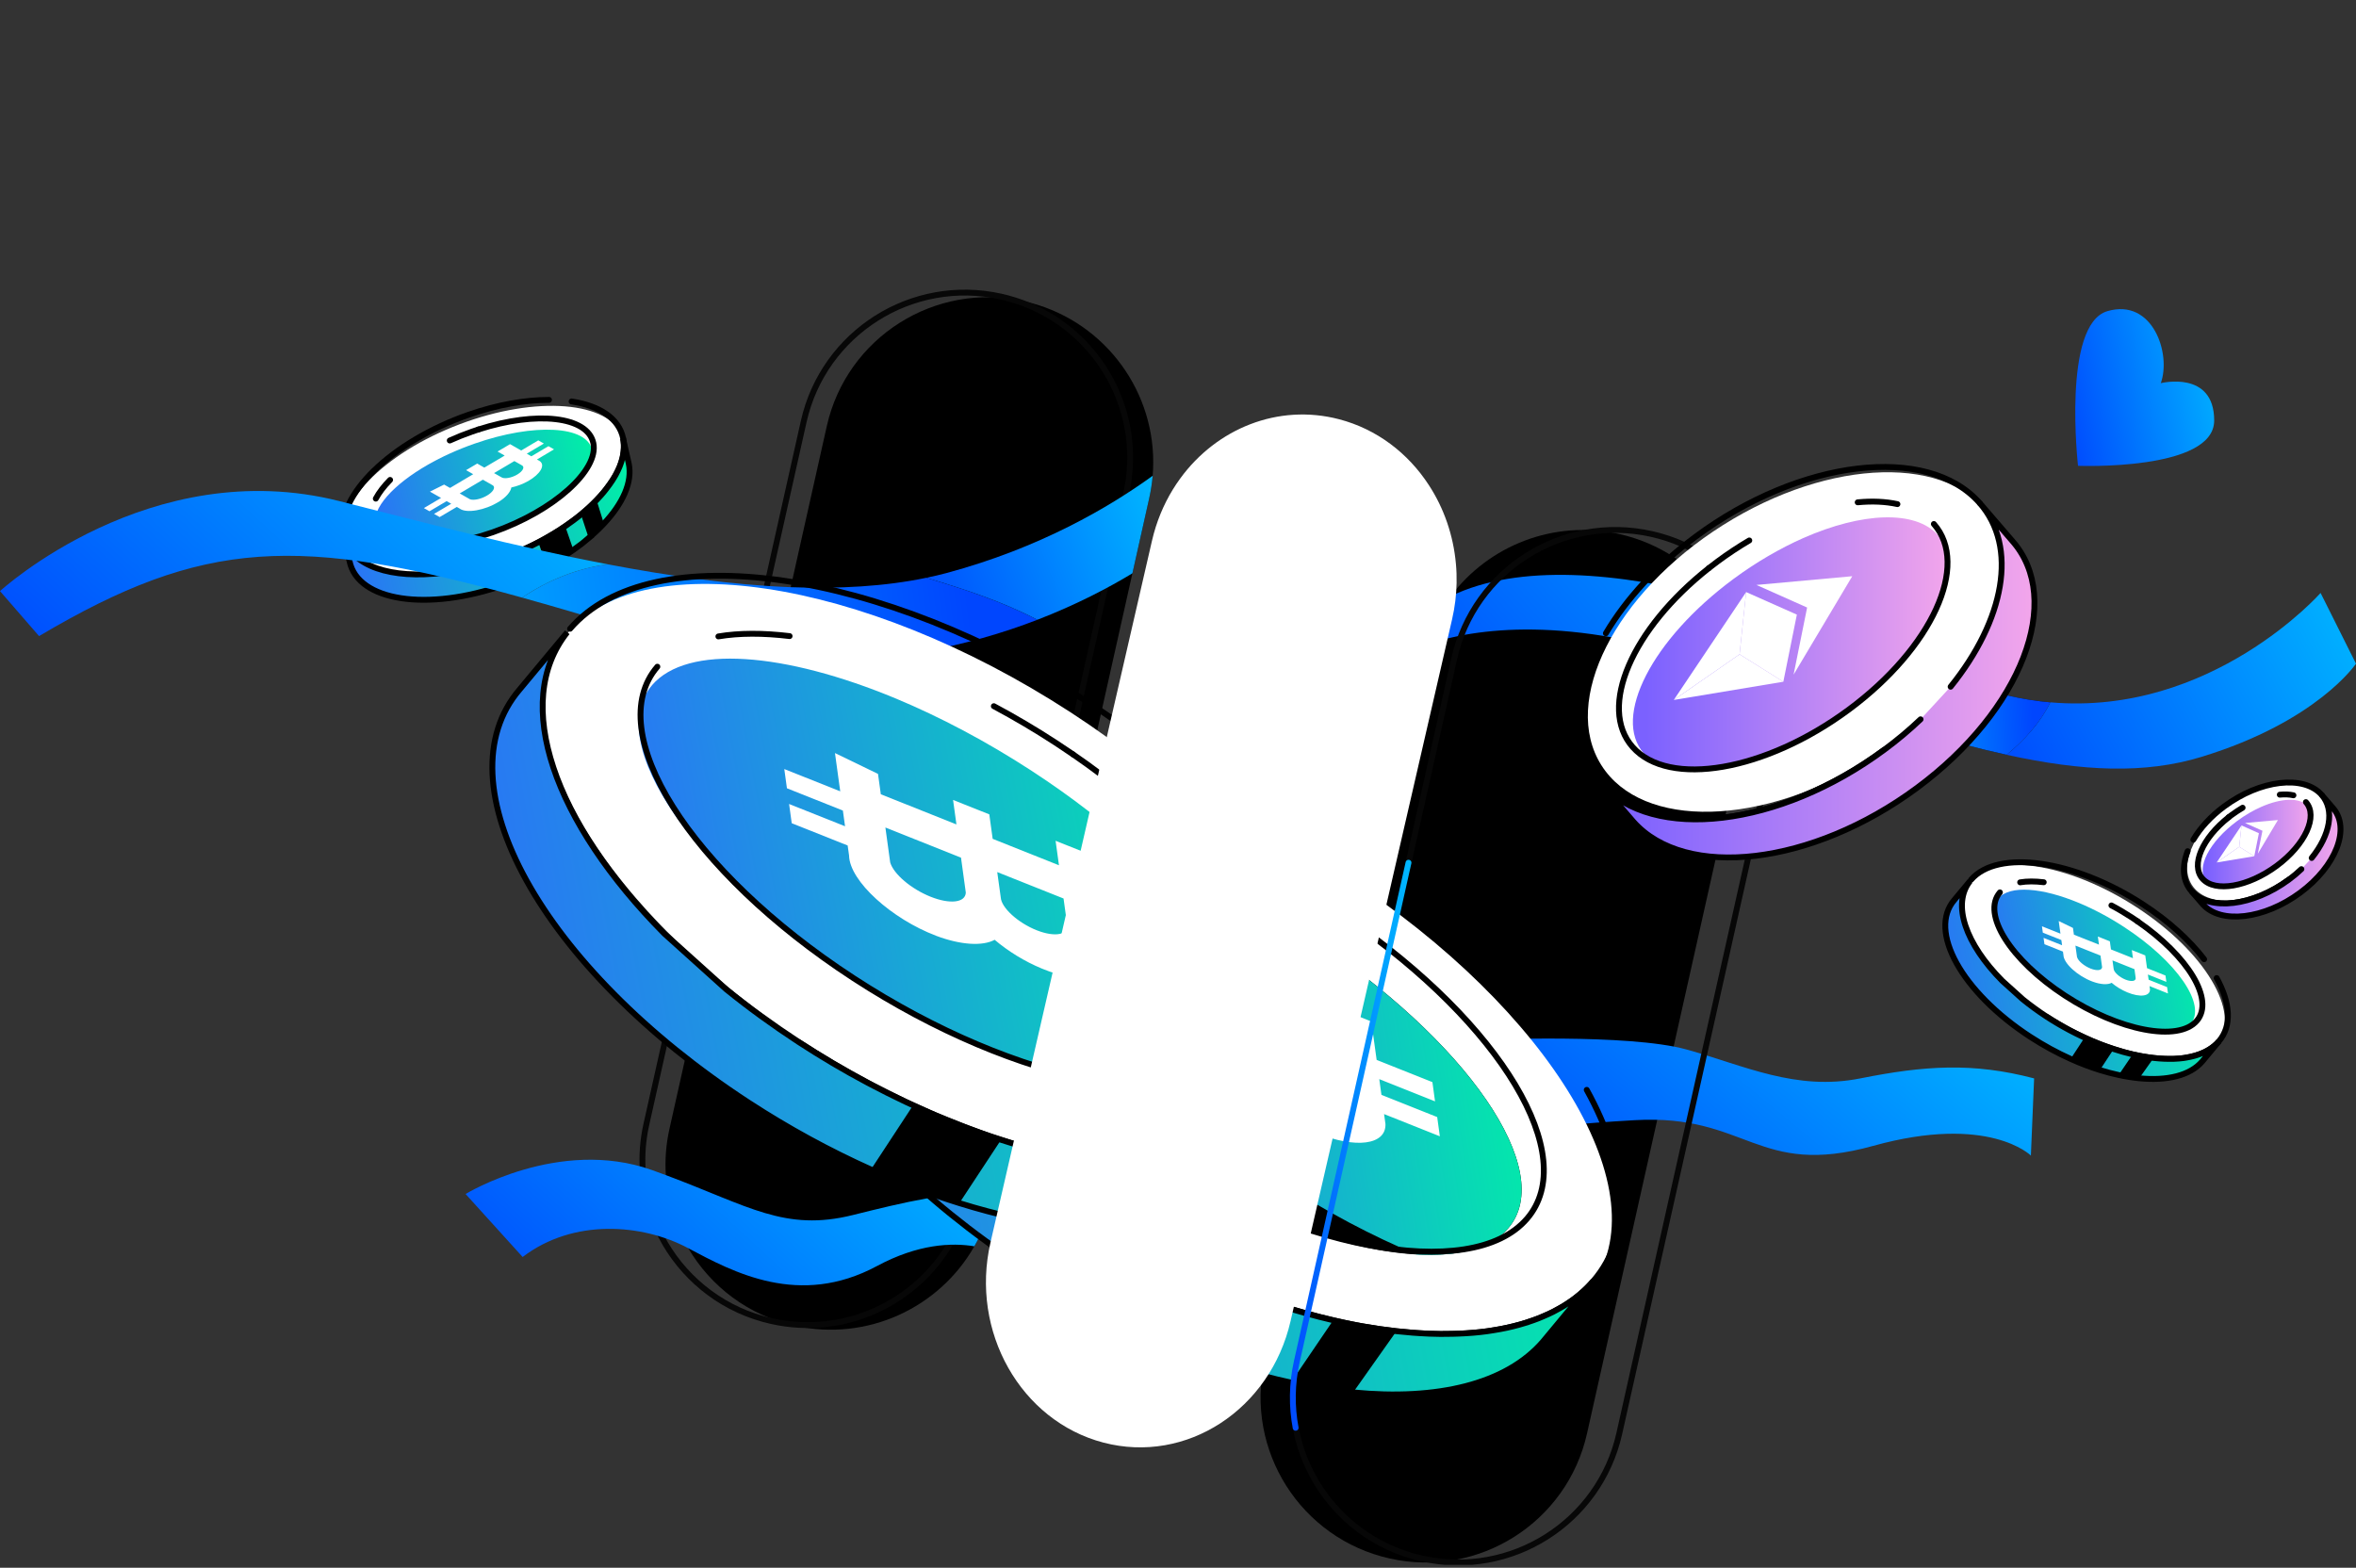 <svg width="284" height="189" viewBox="0 0 284 189" fill="none" xmlns="http://www.w3.org/2000/svg">
<rect x="0" y="0" width="284" height="189" fill="#333333" stroke="none"/>
<g clip-path="url(#clip0_866_10951)">
<path d="M210.748 83.764C210.748 85.204 210.592 86.66 210.264 88.121L191.305 172.814C188.907 183.535 178.256 190.281 167.528 187.886H167.522C156.794 185.485 150.038 174.854 152.437 164.134L171.395 79.441C171.523 78.857 171.679 78.29 171.857 77.729C172.547 75.573 173.577 73.606 174.879 71.872C179.431 65.798 187.277 62.613 195.173 64.375C200.086 65.47 204.165 68.293 206.914 72.061C208.912 74.789 210.203 78.018 210.609 81.447C210.704 82.208 210.748 82.986 210.748 83.764Z" fill="black"/>
<path d="M236.511 82.132C234.791 84.243 233.005 86.311 231.035 88.133C224.976 86.327 218.237 84.054 210.608 81.448C209.228 80.981 207.82 80.498 206.384 80.009C189.14 74.112 177.782 75.702 171.856 77.73C172.546 75.574 173.575 73.607 174.878 71.873C183.135 67.877 195.155 69.011 206.913 72.062C217.129 74.713 227.613 78.78 236.511 82.132Z" fill="url(#paint0_linear_866_10951)"/>
<path d="M237.042 82.331C236.869 82.264 236.686 82.198 236.513 82.131C234.799 84.243 233.013 86.31 231.038 88.133C234.916 89.289 238.516 90.256 241.889 90.995C244.048 89.211 245.923 87.177 247.164 84.671C243.953 84.393 240.57 83.659 237.042 82.331Z" fill="black"/>
<path d="M237.042 82.331C236.869 82.264 236.686 82.198 236.513 82.131C234.799 84.243 233.013 86.31 231.038 88.133C234.916 89.289 238.516 90.256 241.889 90.995C244.048 89.211 245.923 87.177 247.164 84.671C243.953 84.393 240.57 83.659 237.042 82.331Z" fill="url(#paint1_linear_866_10951)"/>
<path d="M279.731 71.483C279.731 71.483 266.599 86.365 247.161 84.67C245.926 87.171 244.045 89.211 241.886 90.995C251.057 93.001 258.541 93.329 265.369 91.245C279.341 86.982 283.999 80.008 283.999 80.008L279.731 71.483Z" fill="url(#paint2_linear_866_10951)"/>
<path d="M244.804 139.305C244.804 139.305 239.757 134.264 225.789 138.143C211.817 142.017 210.654 134.27 197.071 135.042C183.487 135.815 179.609 136.982 179.609 136.982L178.835 125.356C178.835 125.356 196.297 124.583 203.286 126.517C210.27 128.457 216.48 131.558 224.243 130.007C232.005 128.457 237.826 128.068 245.199 130.007L244.809 139.31L244.804 139.305Z" fill="url(#paint3_linear_866_10951)"/>
<path d="M61.391 66.913C70.621 63.426 76.766 57.069 75.117 52.714C73.467 48.36 64.648 47.656 55.418 51.143C46.188 54.63 40.043 60.986 41.692 65.341C43.342 69.696 52.161 70.4 61.391 66.913Z" fill="white"/>
<path d="M45.227 63.396C44.787 61.284 47.414 58.405 51.593 56.016C53.251 55.071 55.143 54.204 57.191 53.487C64.408 50.964 70.763 51.309 71.375 54.26C71.592 55.299 71.063 56.527 69.973 57.788C67.975 60.1 64.085 62.534 59.417 64.168C52.194 66.691 45.839 66.347 45.227 63.401V63.396Z" fill="url(#paint4_linear_866_10951)"/>
<path d="M41.444 64.613C40.436 59.795 47.164 53.26 56.457 50.009C59.946 48.791 63.296 48.208 66.178 48.208" stroke="black" stroke-width="0.706" stroke-miterlimit="10" stroke-linecap="round"/>
<path d="M68.9 48.398C72.277 48.909 74.614 50.432 75.115 52.844C75.165 53.094 75.199 53.349 75.21 53.611C75.21 53.661 75.21 53.711 75.21 53.766C75.21 53.839 75.21 53.911 75.21 53.989C75.21 54.122 75.193 54.261 75.182 54.4C75.176 54.467 75.165 54.539 75.154 54.605C75.143 54.694 75.126 54.778 75.115 54.867C75.104 54.933 75.087 55 75.076 55.067C75.076 55.067 75.076 55.078 75.076 55.083C75.06 55.156 75.043 55.233 75.021 55.306C74.987 55.439 74.948 55.567 74.909 55.7C74.893 55.756 74.87 55.817 74.848 55.873C74.837 55.917 74.82 55.961 74.804 56.006C74.776 56.084 74.748 56.161 74.715 56.239C74.587 56.556 74.436 56.873 74.264 57.19C74.219 57.273 74.175 57.351 74.13 57.429C73.947 57.745 73.741 58.068 73.513 58.384C73.468 58.451 73.424 58.512 73.374 58.573C73.279 58.707 73.179 58.834 73.079 58.968C72.984 59.085 72.889 59.207 72.795 59.324C72.711 59.424 72.622 59.529 72.533 59.629C72.478 59.69 72.427 59.752 72.372 59.813C72.227 59.968 72.082 60.129 71.927 60.291C71.626 60.602 71.309 60.913 70.975 61.219C70.886 61.302 70.797 61.385 70.703 61.463C70.491 61.652 70.269 61.836 70.046 62.024C69.751 62.269 69.445 62.508 69.128 62.741C68.816 62.98 68.488 63.214 68.148 63.441C67.909 63.608 67.67 63.769 67.419 63.925C67.28 64.014 67.136 64.103 66.991 64.192C66.863 64.275 66.724 64.359 66.59 64.436C66.323 64.597 66.045 64.759 65.767 64.914C65.628 64.992 65.489 65.07 65.344 65.148C65.199 65.225 65.06 65.303 64.915 65.376C64.726 65.475 64.543 65.57 64.348 65.665C64.198 65.737 64.047 65.814 63.891 65.887C63.708 65.976 63.524 66.065 63.335 66.148C63.252 66.187 63.157 66.231 63.073 66.27C62.122 66.698 61.137 67.098 60.119 67.454" stroke="black" stroke-width="0.706" stroke-miterlimit="10" stroke-linecap="round"/>
<path d="M54.215 53.105C55.067 52.721 55.963 52.36 56.886 52.038C57.148 51.943 57.409 51.86 57.671 51.776" stroke="black" stroke-width="0.706" stroke-miterlimit="10" stroke-linecap="round"/>
<path d="M45.3 60.112C45.695 59.373 46.28 58.612 47.025 57.856" stroke="black" stroke-width="0.706" stroke-miterlimit="10" stroke-linecap="round"/>
<path d="M57.67 51.776C64.732 49.503 70.853 50.198 71.526 53.426C72.199 56.655 66.802 61.584 59.412 64.163C52.022 66.742 45.467 66.125 44.772 62.779" stroke="black" stroke-width="0.706" stroke-miterlimit="10" stroke-linecap="round"/>
<path d="M70.97 64.874C70.397 65.358 69.779 65.835 69.123 66.291C68.132 66.986 67.058 67.653 65.906 68.264C64.326 69.114 62.612 69.87 60.798 70.509C51.499 73.76 43.147 72.487 42.14 67.675L41.489 64.785C42.362 68.275 47.193 69.831 53.408 69.053L56.675 68.453C57.793 68.186 58.939 67.847 60.102 67.447C61.121 67.091 62.111 66.697 63.057 66.263C63.146 66.224 63.235 66.186 63.319 66.141C63.508 66.058 63.691 65.969 63.875 65.88C64.031 65.808 64.181 65.73 64.331 65.658C64.526 65.563 64.71 65.469 64.899 65.369C65.044 65.291 65.188 65.219 65.328 65.141C65.467 65.063 65.611 64.985 65.75 64.907C66.029 64.752 66.301 64.591 66.574 64.429C66.707 64.346 66.841 64.268 66.975 64.185C67.119 64.096 67.258 64.007 67.403 63.918C67.653 63.757 67.898 63.601 68.132 63.435C68.466 63.207 68.794 62.973 69.111 62.734C69.429 62.501 69.735 62.257 70.03 62.018C70.258 61.834 70.475 61.645 70.686 61.456C70.781 61.379 70.87 61.295 70.959 61.212C71.298 60.906 71.61 60.595 71.91 60.284C72.066 60.123 72.211 59.967 72.356 59.806C72.411 59.745 72.467 59.684 72.517 59.622C72.606 59.522 72.695 59.417 72.778 59.317C72.879 59.2 72.973 59.083 73.062 58.961C73.162 58.828 73.263 58.7 73.357 58.566C73.402 58.505 73.452 58.439 73.496 58.377C73.724 58.061 73.93 57.738 74.114 57.422C74.159 57.344 74.203 57.261 74.248 57.183C74.42 56.866 74.57 56.549 74.698 56.232C74.732 56.155 74.76 56.077 74.787 55.999C74.804 55.955 74.821 55.91 74.832 55.866C74.854 55.81 74.871 55.749 74.893 55.693C74.938 55.56 74.977 55.432 75.004 55.299C75.027 55.227 75.043 55.149 75.06 55.077C75.06 55.077 75.06 55.065 75.06 55.06C75.077 54.993 75.088 54.926 75.099 54.86C75.116 54.771 75.127 54.688 75.138 54.599C75.149 54.532 75.16 54.46 75.166 54.393C75.182 54.254 75.188 54.115 75.194 53.982C75.194 53.91 75.194 53.837 75.194 53.759C75.194 53.709 75.194 53.654 75.194 53.604C75.182 53.343 75.149 53.087 75.099 52.837L75.794 55.899C76.256 58.111 75.088 60.689 72.784 63.14C72.239 63.724 71.627 64.302 70.953 64.868L70.97 64.874Z" fill="url(#paint5_linear_866_10951)" stroke="black" stroke-width="0.706" stroke-miterlimit="10" stroke-linecap="round"/>
<path d="M69.122 66.297C68.132 66.992 67.058 67.659 65.906 68.27L64.898 65.375C65.043 65.297 65.188 65.225 65.327 65.147C65.466 65.069 65.611 64.991 65.75 64.914C66.028 64.758 66.301 64.597 66.573 64.436C66.707 64.352 66.841 64.275 66.974 64.191C67.119 64.102 67.258 64.013 67.403 63.924C67.653 63.763 67.898 63.608 68.132 63.441L69.122 66.297Z" fill="black"/>
<path d="M70.969 64.873L70.029 62.017C70.257 61.833 70.474 61.644 70.685 61.455C70.78 61.377 70.869 61.294 70.958 61.211C71.297 60.905 71.609 60.594 71.91 60.283L72.8 63.145C72.255 63.728 71.642 64.306 70.969 64.873Z" fill="black"/>
<path d="M60.079 60.524C60.992 59.963 61.554 59.301 61.638 58.768C62.311 58.623 63.045 58.351 63.696 57.979C65.126 57.156 65.761 56.089 65.076 55.595L64.726 55.395L66.785 54.172L66.111 53.789L64.052 55.011L63.502 54.694L65.561 53.472L64.887 53.088L62.828 54.311L61.482 53.544L59.979 54.433L60.836 54.922L58.382 56.373L57.525 55.884L56.184 56.678L57.041 57.167L54.248 58.824L53.535 58.418L51.827 59.268L52.678 59.752L53.168 60.029L51.098 61.252L51.772 61.636L53.842 60.413L54.392 60.73L52.322 61.952L52.996 62.336L55.066 61.113H55.071L55.411 61.313C56.234 61.925 58.477 61.508 60.068 60.519L60.079 60.524ZM62.005 55.584L62.895 56.089C63.296 56.284 63.045 56.795 62.355 57.206C61.665 57.618 60.786 57.773 60.447 57.54L59.556 57.034L62.005 55.584ZM56.641 60.185L55.416 59.485L58.21 57.829L59.434 58.529C59.745 58.79 59.428 59.318 58.711 59.74C57.993 60.168 57.091 60.357 56.641 60.185Z" fill="white"/>
<path d="M139.014 55.701C139.014 56.251 138.992 56.796 138.948 57.352C138.87 58.252 138.731 59.152 138.53 60.058L136.505 69.116L119.778 143.823L119.572 144.751C119.132 146.729 118.409 148.569 117.452 150.247C113.239 157.65 104.542 161.773 95.794 159.822C90.185 158.572 85.667 155.071 82.968 150.481C81.404 147.83 80.458 144.818 80.263 141.667C80.141 139.833 80.28 137.954 80.703 136.071L93.396 79.375L95.316 70.789L99.662 51.383C102.06 40.663 112.711 33.916 123.439 36.312C132.71 38.379 139.014 46.593 139.014 55.701Z" fill="black"/>
<path d="M136.232 55.144C136.232 55.694 136.21 56.239 136.165 56.795C136.087 57.695 135.948 58.595 135.748 59.501L133.722 68.56L116.995 143.266L116.789 144.194C116.35 146.173 115.626 148.012 114.669 149.691C110.457 157.093 101.759 161.216 93.012 159.266C87.403 158.015 82.884 154.514 80.186 149.924C78.622 147.273 77.676 144.261 77.481 141.11C77.359 139.276 77.498 137.398 77.921 135.514L90.614 78.818L92.533 70.232L96.879 50.826C99.278 40.106 109.928 33.36 120.657 35.755C129.927 37.822 136.232 46.036 136.232 55.144V55.144Z" stroke="#070707" stroke-width="0.706" stroke-miterlimit="10" stroke-linecap="round"/>
<path d="M169.789 104.005L175.286 79.442C177.685 68.722 188.33 61.975 199.064 64.37C209.798 66.765 216.553 77.397 214.155 88.117L195.196 172.81C192.798 183.53 182.153 190.276 171.419 187.881C163.4 186.092 157.602 179.706 156.183 172.121" stroke="#070707" stroke-width="0.706" stroke-miterlimit="10" stroke-linecap="round"/>
<path d="M119.778 143.823L119.572 144.751C119.132 146.73 118.409 148.569 117.452 150.247C114.725 149.797 110.68 149.958 105.727 152.62C96.34 157.666 88.399 153.37 82.968 150.481C82.951 150.47 82.935 150.464 82.918 150.453C77.487 147.558 69.157 146.835 63.002 151.537L56.124 143.945C56.124 143.945 67.348 137.071 78.572 141.05C79.156 141.256 79.718 141.461 80.264 141.667C90.258 145.39 94.593 148.53 102.828 146.474C108.983 144.94 114.586 143.584 119.778 143.823Z" fill="url(#paint6_linear_866_10951)"/>
<path d="M95.316 70.789C88.249 70.517 80.754 69.456 73.247 68.027C69.48 68.539 66.041 69.967 62.936 72.045C67.338 73.268 72.151 74.702 77.487 76.324C83.046 78.019 88.366 78.975 93.397 79.375C106.023 80.387 116.829 77.891 125.048 74.718C120.863 72.534 116.289 71.039 111.66 69.656C106.651 70.7 101.131 71.006 95.316 70.789Z" fill="url(#paint7_linear_866_10951)"/>
<path d="M114.052 69.094C113.267 69.305 112.472 69.488 111.659 69.655C116.289 71.038 120.863 72.528 125.048 74.717C129.766 72.895 133.639 70.85 136.505 69.116L138.531 60.057C138.731 59.151 138.87 58.251 138.948 57.356C133.751 61.124 125.365 66.065 114.052 69.094Z" fill="url(#paint8_linear_866_10951)"/>
<path d="M40.916 60.413C18.107 54.627 0 71.26 0 71.26L4.708 76.684C24.629 64.875 35.986 64.553 62.935 72.044C66.041 69.966 69.48 68.537 73.247 68.026C62.034 65.892 50.799 62.913 40.916 60.413Z" fill="url(#paint9_linear_866_10951)"/>
<path d="M192.378 154.165C199.771 142.211 185.216 119.846 159.869 104.211C134.522 88.577 107.98 85.594 100.587 97.549C93.194 109.503 107.749 131.868 133.097 147.503C158.444 163.137 184.985 166.12 192.378 154.165Z" fill="white"/>
<path d="M111.762 102.43C116.013 97.49 127.738 98.468 141.16 104.047C146.474 106.265 152.044 109.193 157.531 112.767C176.868 125.371 187.73 141.187 181.803 148.083C179.711 150.517 175.794 151.512 170.763 151.234C161.543 150.717 148.555 145.905 136.051 137.752C116.703 125.143 105.836 109.327 111.767 102.43H111.762Z" fill="black"/>
<path d="M130.116 107.199C132.208 104.765 136.126 103.77 141.156 104.048C146.47 106.266 152.04 109.194 157.527 112.768C176.864 125.372 187.726 141.188 181.8 148.084C179.708 150.518 175.79 151.513 170.76 151.235C165.446 149.023 159.875 146.089 154.4 142.521C135.052 129.912 124.19 114.101 130.116 107.199Z" fill="url(#paint10_linear_866_10951)"/>
<path d="M101.887 95.634C111.58 84.364 139.62 88.393 164.522 104.631C173.859 110.722 181.433 117.658 186.736 124.549" stroke="black" stroke-width="0.706" stroke-miterlimit="10" stroke-linecap="round"/>
<path d="M191.269 131.389C196.255 140.403 196.912 148.795 192.065 154.43C191.559 155.013 191.008 155.563 190.401 156.069C190.284 156.169 190.162 156.264 190.039 156.364C189.872 156.503 189.694 156.636 189.511 156.764C189.177 156.997 188.832 157.231 188.47 157.453C188.292 157.558 188.108 157.67 187.925 157.764C187.697 157.897 187.463 158.02 187.229 158.142C187.051 158.236 186.868 158.325 186.678 158.409C186.662 158.409 186.645 158.425 186.628 158.431C186.417 158.525 186.211 158.62 185.994 158.709C185.616 158.876 185.237 159.026 184.837 159.165C184.664 159.226 184.492 159.287 184.308 159.342C184.174 159.392 184.041 159.437 183.907 159.476C183.668 159.559 183.423 159.626 183.178 159.692C182.188 159.965 181.153 160.193 180.073 160.365C179.801 160.409 179.528 160.454 179.255 160.493C178.148 160.643 177.013 160.737 175.833 160.782C175.594 160.793 175.366 160.809 175.121 160.804C174.631 160.821 174.136 160.821 173.635 160.821C173.179 160.821 172.717 160.809 172.261 160.787C171.86 160.771 171.448 160.748 171.036 160.721C170.797 160.704 170.547 160.687 170.296 160.671C169.651 160.621 169 160.554 168.337 160.487C167.041 160.343 165.717 160.154 164.359 159.915C163.997 159.854 163.63 159.787 163.274 159.715C162.433 159.554 161.582 159.37 160.72 159.17C159.596 158.914 158.46 158.625 157.308 158.298C156.162 157.986 154.999 157.631 153.831 157.247C152.996 156.986 152.167 156.703 151.321 156.397C150.842 156.225 150.364 156.047 149.891 155.869C149.451 155.713 149.006 155.541 148.567 155.358C147.682 155.013 146.797 154.652 145.901 154.274C145.456 154.085 145.011 153.896 144.571 153.691C144.12 153.491 143.681 153.29 143.23 153.085C142.646 152.824 142.073 152.551 141.494 152.262C141.038 152.04 140.581 151.818 140.119 151.59C139.569 151.318 139.023 151.034 138.472 150.745C138.216 150.612 137.955 150.473 137.699 150.34C134.917 148.861 132.157 147.227 129.424 145.449" stroke="black" stroke-width="0.706" stroke-miterlimit="10" stroke-linecap="round"/>
<path d="M152.969 104.965C155.462 106.299 157.966 107.772 160.436 109.383C161.138 109.839 161.833 110.306 162.512 110.773" stroke="black" stroke-width="0.706" stroke-miterlimit="10" stroke-linecap="round"/>
<path d="M119.758 96.557C122.262 96.134 125.161 96.134 128.344 96.518" stroke="black" stroke-width="0.706" stroke-miterlimit="10" stroke-linecap="round"/>
<path d="M162.511 110.771C180.958 123.464 190.568 139.369 184.069 146.922C177.33 154.757 155.828 150.645 136.041 137.747C116.253 124.848 105.669 108.037 112.408 100.207" stroke="black" stroke-width="0.706" stroke-miterlimit="10" stroke-linecap="round"/>
<path d="M155.606 166.674C153.391 166.196 151.115 165.596 148.806 164.873C145.317 163.789 141.745 162.439 138.15 160.822C133.214 158.61 128.228 155.909 123.37 152.742C98.469 136.503 86.127 114.202 95.815 102.937L101.541 96.057C94.78 104.565 99.955 118.97 113.254 132.396L120.705 139.104C123.409 141.293 126.325 143.411 129.43 145.445C132.157 147.223 134.923 148.857 137.705 150.335C137.961 150.474 138.222 150.613 138.478 150.741C139.024 151.03 139.575 151.313 140.125 151.586C140.587 151.813 141.044 152.036 141.5 152.258C142.079 152.547 142.652 152.814 143.236 153.081C143.687 153.286 144.126 153.492 144.577 153.686C145.022 153.881 145.462 154.081 145.907 154.27C146.803 154.648 147.688 155.009 148.572 155.353C149.018 155.526 149.457 155.698 149.897 155.865C150.375 156.043 150.848 156.22 151.327 156.393C152.167 156.698 153.002 156.982 153.837 157.243C155 157.621 156.157 157.976 157.314 158.293C158.461 158.616 159.596 158.899 160.726 159.166C161.582 159.366 162.439 159.549 163.28 159.71C163.636 159.783 164.003 159.855 164.365 159.91C165.723 160.149 167.041 160.338 168.343 160.483C169.006 160.555 169.657 160.616 170.302 160.666C170.553 160.688 170.797 160.7 171.042 160.716C171.454 160.744 171.866 160.761 172.266 160.783C172.728 160.8 173.19 160.811 173.641 160.816C174.142 160.816 174.637 160.816 175.127 160.8C175.36 160.8 175.6 160.788 175.839 160.777C177.024 160.733 178.159 160.638 179.261 160.488C179.534 160.449 179.807 160.411 180.079 160.361C181.153 160.194 182.194 159.966 183.184 159.688C183.429 159.621 183.674 159.549 183.913 159.471C184.052 159.438 184.186 159.394 184.314 159.338C184.492 159.288 184.67 159.221 184.842 159.16C185.238 159.021 185.622 158.871 186 158.704C186.217 158.616 186.428 158.521 186.634 158.427C186.651 158.427 186.668 158.41 186.684 158.404C186.868 158.321 187.057 158.232 187.235 158.138C187.475 158.015 187.703 157.893 187.931 157.76C188.12 157.66 188.298 157.554 188.476 157.449C188.838 157.226 189.183 156.993 189.517 156.759C189.7 156.626 189.878 156.498 190.045 156.359C190.168 156.259 190.29 156.165 190.407 156.065C191.014 155.565 191.564 155.014 192.071 154.425L186.011 161.722C181.559 166.896 173.235 168.847 163.118 167.863C160.709 167.63 158.199 167.229 155.612 166.668L155.606 166.674Z" fill="url(#paint11_linear_866_10951)" stroke="black" stroke-width="0.706" stroke-miterlimit="10" stroke-linecap="round"/>
<path d="M148.806 164.872C145.317 163.788 141.745 162.438 138.15 160.821L143.23 153.08C143.681 153.285 144.121 153.491 144.571 153.685C145.017 153.88 145.456 154.08 145.901 154.269C146.797 154.647 147.682 155.008 148.567 155.353C149.012 155.525 149.452 155.697 149.891 155.864C150.37 156.042 150.843 156.219 151.321 156.392C152.162 156.697 152.996 156.981 153.831 157.242L148.806 164.878V164.872Z" fill="black"/>
<path d="M155.605 166.673L160.714 159.159C161.571 159.359 162.428 159.543 163.268 159.704C163.624 159.776 163.991 159.848 164.353 159.904C165.711 160.143 167.03 160.332 168.332 160.476L163.112 167.862C160.703 167.628 158.193 167.228 155.605 166.667V166.673Z" fill="black"/>
<path d="M145.996 132.64C149.017 133.779 151.633 133.907 153.068 133.129C154.654 134.48 156.657 135.73 158.755 136.597C163.357 138.503 167.091 138.053 167.008 135.508L166.841 134.307L173.563 136.986L173.245 134.669L166.523 131.99L166.262 130.095L172.984 132.774L172.667 130.456L165.945 127.778L165.305 123.143L160.414 121.192L160.82 124.143L152.829 120.959L152.423 118.008L148.055 116.268L148.461 119.219L139.346 115.585L139.007 113.129L133.82 110.617L134.221 113.545L134.455 115.229L127.71 112.545L128.028 114.862L134.772 117.547L135.033 119.442L128.289 116.758L128.606 119.075L135.351 121.759V121.781L135.518 122.959C135.568 126.06 140.698 130.634 145.996 132.635V132.64ZM161.371 128.15L161.794 131.206C162.072 132.524 160.38 132.868 158.121 131.973C155.867 131.073 153.875 129.261 153.803 128.022L153.38 124.966L161.371 128.15ZM140.476 123.804L139.897 119.592L149.012 123.226L149.59 127.439C149.535 128.656 147.693 128.872 145.35 127.939C143.008 127.005 140.887 125.205 140.476 123.804Z" fill="white"/>
<path d="M159.215 134.341C166.608 122.387 152.053 100.021 126.706 84.387C101.359 68.753 74.817 65.77 67.424 77.724C60.031 89.679 74.586 112.044 99.933 127.679C125.281 143.313 151.822 146.296 159.215 134.341Z" fill="white"/>
<path d="M78.601 82.597C82.853 77.657 94.577 78.635 107.999 84.215C113.313 86.432 118.883 89.361 124.37 92.934C143.707 105.538 154.569 121.354 148.643 128.251C146.55 130.685 142.633 131.68 137.603 131.402C128.382 130.885 115.394 126.072 102.891 117.92C83.543 105.31 72.675 89.494 78.607 82.597H78.601Z" fill="url(#paint12_linear_866_10951)"/>
<path d="M68.718 75.802C78.412 64.531 106.452 68.56 131.353 84.799C140.691 90.889 148.264 97.825 153.567 104.716" stroke="black" stroke-width="0.706" stroke-miterlimit="10" stroke-linecap="round"/>
<path d="M158.107 111.557C163.093 120.571 163.75 128.962 158.903 134.597C158.396 135.181 157.846 135.731 157.239 136.237C157.122 136.337 157 136.431 156.877 136.531C156.71 136.67 156.532 136.803 156.349 136.931C156.015 137.165 155.67 137.398 155.308 137.62C155.13 137.726 154.946 137.837 154.763 137.932C154.535 138.065 154.301 138.187 154.067 138.309C153.889 138.404 153.705 138.493 153.516 138.576C153.5 138.576 153.483 138.593 153.466 138.598C153.255 138.693 153.049 138.787 152.832 138.876C152.453 139.043 152.075 139.193 151.674 139.332C151.502 139.393 151.329 139.454 151.146 139.51C151.012 139.56 150.879 139.604 150.745 139.643C150.506 139.727 150.261 139.793 150.016 139.86C149.026 140.132 147.991 140.36 146.911 140.532C146.638 140.577 146.366 140.621 146.093 140.66C144.986 140.81 143.851 140.905 142.671 140.949C142.432 140.96 142.203 140.977 141.959 140.971C141.469 140.988 140.974 140.988 140.473 140.988C140.017 140.988 139.555 140.977 139.098 140.955C138.698 140.938 138.286 140.916 137.874 140.888C137.635 140.871 137.385 140.855 137.134 140.838C136.489 140.788 135.838 140.721 135.175 140.655C133.879 140.51 132.554 140.321 131.197 140.082C130.835 140.021 130.468 139.954 130.112 139.882C129.271 139.721 128.42 139.538 127.557 139.338C126.433 139.082 125.298 138.793 124.146 138.465C123 138.154 121.837 137.798 120.669 137.415C119.834 137.154 119.005 136.87 118.159 136.564C117.68 136.392 117.202 136.214 116.729 136.037C116.289 135.881 115.844 135.709 115.404 135.525C114.52 135.181 113.635 134.819 112.739 134.442C112.294 134.253 111.849 134.064 111.409 133.858C110.958 133.658 110.519 133.458 110.068 133.252C109.484 132.991 108.911 132.719 108.332 132.43C107.876 132.208 107.419 131.985 106.957 131.757C106.406 131.485 105.861 131.202 105.31 130.913C105.054 130.779 104.793 130.64 104.537 130.507C101.754 129.029 98.994 127.395 96.262 125.617" stroke="black" stroke-width="0.706" stroke-miterlimit="10" stroke-linecap="round"/>
<path d="M119.8 85.133C122.293 86.467 124.797 87.939 127.267 89.551C127.969 90.007 128.664 90.473 129.343 90.94" stroke="black" stroke-width="0.706" stroke-miterlimit="10" stroke-linecap="round"/>
<path d="M86.596 76.724C89.1 76.302 91.999 76.302 95.182 76.685" stroke="black" stroke-width="0.706" stroke-miterlimit="10" stroke-linecap="round"/>
<path d="M129.344 90.939C147.791 103.632 157.401 119.537 150.902 127.089C144.163 134.925 122.661 130.813 102.874 117.914C83.086 105.016 72.502 88.205 79.241 80.374" stroke="black" stroke-width="0.706" stroke-miterlimit="10" stroke-linecap="round"/>
<path d="M122.444 146.841C120.229 146.363 117.953 145.763 115.644 145.041C112.155 143.957 108.583 142.606 104.988 140.989C100.052 138.778 95.066 136.077 90.208 132.909C65.307 116.671 52.965 94.369 62.653 83.105L68.378 76.225C61.617 84.733 66.793 99.137 80.092 112.564L87.543 119.271C90.247 121.461 93.163 123.578 96.268 125.612C98.995 127.391 101.76 129.024 104.543 130.503C104.799 130.642 105.06 130.781 105.316 130.908C105.862 131.197 106.412 131.481 106.963 131.753C107.425 131.981 107.881 132.203 108.338 132.426C108.916 132.714 109.49 132.981 110.074 133.248C110.525 133.454 110.964 133.659 111.415 133.854C111.86 134.048 112.3 134.248 112.745 134.437C113.641 134.815 114.526 135.176 115.41 135.521C115.856 135.693 116.295 135.865 116.735 136.032C117.213 136.21 117.686 136.388 118.165 136.56C119.005 136.866 119.84 137.149 120.674 137.41C121.837 137.788 122.995 138.144 124.152 138.461C125.299 138.783 126.434 139.066 127.563 139.333C128.42 139.533 129.277 139.717 130.118 139.878C130.474 139.95 130.841 140.022 131.203 140.078C132.56 140.317 133.879 140.506 135.181 140.65C135.844 140.723 136.495 140.784 137.14 140.834C137.39 140.856 137.635 140.867 137.88 140.884C138.292 140.912 138.704 140.928 139.104 140.95C139.566 140.967 140.028 140.978 140.479 140.984C140.98 140.984 141.475 140.984 141.965 140.967C142.198 140.967 142.438 140.956 142.677 140.945C143.862 140.9 144.997 140.806 146.099 140.656C146.372 140.617 146.644 140.578 146.917 140.528C147.991 140.361 149.032 140.133 150.022 139.856C150.267 139.789 150.512 139.717 150.751 139.639C150.89 139.606 151.024 139.561 151.152 139.506C151.33 139.455 151.508 139.389 151.68 139.328C152.075 139.189 152.459 139.039 152.838 138.872C153.055 138.783 153.266 138.689 153.472 138.594C153.489 138.594 153.506 138.577 153.522 138.572C153.706 138.489 153.895 138.4 154.073 138.305C154.312 138.183 154.541 138.061 154.769 137.927C154.958 137.827 155.136 137.722 155.314 137.616C155.676 137.394 156.021 137.16 156.355 136.927C156.538 136.794 156.716 136.666 156.883 136.527C157.006 136.427 157.128 136.332 157.245 136.232C157.851 135.732 158.402 135.182 158.909 134.593L152.849 141.89C148.397 147.063 140.073 149.014 129.956 148.03C127.547 147.797 125.037 147.397 122.45 146.836L122.444 146.841Z" fill="url(#paint13_linear_866_10951)" stroke="black" stroke-width="0.706" stroke-miterlimit="10" stroke-linecap="round"/>
<path d="M115.643 145.04C112.154 143.956 108.582 142.606 104.987 140.989L110.067 133.248C110.518 133.453 110.958 133.659 111.408 133.853C111.854 134.048 112.293 134.248 112.738 134.437C113.634 134.815 114.519 135.176 115.404 135.52C115.849 135.693 116.289 135.865 116.728 136.032C117.207 136.21 117.68 136.387 118.158 136.56C118.998 136.865 119.833 137.149 120.668 137.41L115.643 145.046V145.04Z" fill="black"/>
<path d="M122.445 146.841L127.553 139.327C128.41 139.527 129.267 139.711 130.107 139.872C130.463 139.944 130.831 140.016 131.192 140.072C132.55 140.311 133.869 140.5 135.171 140.644L129.951 148.03C127.542 147.796 125.032 147.396 122.445 146.835V146.841Z" fill="black"/>
<path d="M112.827 112.809C115.848 113.948 118.464 114.076 119.899 113.298C121.485 114.648 123.489 115.899 125.586 116.765C130.188 118.672 133.922 118.222 133.839 115.676L133.672 114.476L140.394 117.155L140.077 114.837L133.355 112.159L133.093 110.263L139.815 112.942L139.498 110.625L132.776 107.946L132.136 103.311L127.245 101.361L127.651 104.312L119.66 101.127L119.254 98.176L114.886 96.437L115.292 99.388L106.177 95.753L105.838 93.297L100.651 90.785L101.052 93.714L101.286 95.398L94.541 92.713L94.859 95.031L101.603 97.715L101.865 99.61L95.12 96.926L95.437 99.243L102.182 101.928V101.95L102.349 103.128C102.399 106.229 107.529 110.803 112.827 112.803V112.809ZM128.202 108.318L128.625 111.375C128.903 112.692 127.211 113.037 124.952 112.142C122.698 111.242 120.706 109.43 120.634 108.191L120.211 105.134L128.202 108.318ZM107.307 103.973L106.728 99.76L115.843 103.395L116.421 107.607C116.366 108.824 114.524 109.041 112.181 108.107C109.839 107.174 107.718 105.373 107.307 103.973Z" fill="white"/>
<path d="M267.557 125.44C270.007 121.479 265.186 114.069 256.791 108.891C248.395 103.712 239.602 102.725 237.153 106.687C234.703 110.648 239.523 118.057 247.919 123.236C256.315 128.415 265.107 129.402 267.557 125.44Z" fill="white"/>
<path d="M240.867 108.314C242.275 106.674 246.159 107.002 250.605 108.853C252.363 109.586 254.211 110.559 256.025 111.743C262.429 115.916 266.03 121.157 264.065 123.441C263.37 124.246 262.073 124.58 260.41 124.485C257.355 124.313 253.053 122.718 248.913 120.017C242.503 115.838 238.908 110.603 240.872 108.319L240.867 108.314Z" fill="url(#paint14_linear_866_10951)"/>
<path d="M237.593 106.063C240.804 102.328 250.091 103.668 258.338 109.042C261.431 111.059 263.941 113.354 265.694 115.638" stroke="black" stroke-width="0.706" stroke-miterlimit="10" stroke-linecap="round"/>
<path d="M267.203 117.911C268.855 120.895 269.072 123.674 267.464 125.541C267.297 125.736 267.114 125.919 266.913 126.086C266.874 126.119 266.835 126.153 266.791 126.18C266.735 126.225 266.674 126.269 266.618 126.314C266.507 126.392 266.396 126.469 266.273 126.542C266.212 126.575 266.156 126.614 266.09 126.647C266.012 126.692 265.939 126.731 265.856 126.775C265.795 126.803 265.734 126.836 265.672 126.864C265.672 126.864 265.661 126.869 265.656 126.869C265.589 126.903 265.517 126.931 265.444 126.964C265.322 127.02 265.194 127.07 265.06 127.114C265.005 127.136 264.943 127.153 264.888 127.17C264.843 127.186 264.799 127.203 264.754 127.214C264.676 127.242 264.593 127.264 264.515 127.286C264.187 127.375 263.842 127.453 263.485 127.509C263.396 127.525 263.302 127.536 263.213 127.553C262.846 127.603 262.473 127.636 262.078 127.648C262 127.648 261.922 127.659 261.844 127.653C261.683 127.653 261.516 127.653 261.354 127.653C261.204 127.653 261.048 127.653 260.898 127.642C260.764 127.636 260.631 127.631 260.492 127.62C260.414 127.614 260.33 127.609 260.247 127.603C260.035 127.586 259.818 127.564 259.596 127.542C259.167 127.492 258.728 127.431 258.277 127.353C258.16 127.331 258.038 127.309 257.915 127.286C257.637 127.236 257.353 127.175 257.069 127.108C256.697 127.025 256.318 126.931 255.94 126.819C255.561 126.714 255.178 126.597 254.788 126.469C254.51 126.38 254.237 126.292 253.959 126.186C253.803 126.13 253.642 126.069 253.486 126.014C253.341 125.964 253.191 125.903 253.046 125.847C252.751 125.73 252.462 125.614 252.161 125.486C252.017 125.425 251.867 125.358 251.722 125.291C251.572 125.225 251.427 125.158 251.277 125.091C251.082 125.002 250.893 124.913 250.704 124.819C250.553 124.747 250.403 124.674 250.247 124.597C250.064 124.508 249.886 124.413 249.702 124.319C249.618 124.274 249.529 124.23 249.446 124.185C248.528 123.696 247.61 123.157 246.703 122.568" stroke="black" stroke-width="0.706" stroke-miterlimit="10" stroke-linecap="round"/>
<path d="M254.517 109.153C255.346 109.592 256.169 110.081 256.993 110.614C257.227 110.764 257.455 110.92 257.677 111.076" stroke="black" stroke-width="0.706" stroke-miterlimit="10" stroke-linecap="round"/>
<path d="M243.516 106.369C244.345 106.23 245.307 106.23 246.359 106.358" stroke="black" stroke-width="0.706" stroke-miterlimit="10" stroke-linecap="round"/>
<path d="M257.677 111.081C263.787 115.288 266.969 120.55 264.816 123.057C262.585 125.652 255.462 124.29 248.907 120.017C242.352 115.743 238.846 110.175 241.077 107.58" stroke="black" stroke-width="0.706" stroke-miterlimit="10" stroke-linecap="round"/>
<path d="M255.39 129.598C254.655 129.437 253.904 129.243 253.136 129.004C251.979 128.642 250.799 128.198 249.608 127.659C247.972 126.925 246.325 126.03 244.711 124.98C236.465 119.601 232.375 112.215 235.585 108.486L237.483 106.208C235.246 109.025 236.954 113.799 241.361 118.245L243.827 120.468C244.722 121.19 245.685 121.896 246.715 122.568C247.616 123.157 248.534 123.696 249.458 124.185C249.541 124.23 249.63 124.28 249.714 124.319C249.897 124.413 250.076 124.508 250.259 124.597C250.409 124.674 250.565 124.747 250.715 124.819C250.905 124.913 251.099 125.002 251.289 125.091C251.439 125.158 251.584 125.225 251.734 125.291C251.878 125.358 252.029 125.419 252.173 125.486C252.468 125.614 252.763 125.73 253.058 125.847C253.208 125.903 253.353 125.964 253.498 126.014C253.654 126.075 253.815 126.13 253.971 126.186C254.249 126.286 254.527 126.381 254.8 126.469C255.184 126.597 255.568 126.714 255.952 126.82C256.33 126.925 256.709 127.02 257.081 127.109C257.365 127.175 257.649 127.236 257.927 127.286C258.044 127.309 258.166 127.336 258.289 127.353C258.74 127.431 259.174 127.498 259.608 127.542C259.83 127.564 260.042 127.586 260.259 127.603C260.342 127.609 260.426 127.614 260.504 127.62C260.643 127.631 260.776 127.636 260.91 127.642C261.06 127.648 261.216 127.653 261.366 127.653C261.533 127.653 261.694 127.653 261.856 127.653C261.934 127.653 262.012 127.653 262.089 127.648C262.479 127.631 262.857 127.603 263.225 127.553C263.314 127.542 263.403 127.525 263.497 127.509C263.853 127.453 264.198 127.375 264.527 127.286C264.61 127.264 264.688 127.242 264.766 127.214C264.811 127.203 264.855 127.186 264.9 127.17C264.961 127.153 265.016 127.131 265.072 127.114C265.206 127.07 265.328 127.02 265.456 126.964C265.528 126.936 265.595 126.903 265.668 126.87C265.668 126.87 265.679 126.864 265.684 126.864C265.745 126.836 265.807 126.808 265.868 126.775C265.946 126.736 266.024 126.692 266.102 126.647C266.163 126.614 266.224 126.581 266.285 126.542C266.408 126.469 266.519 126.392 266.63 126.314C266.691 126.269 266.747 126.225 266.803 126.18C266.842 126.147 266.886 126.119 266.925 126.086C267.125 125.919 267.309 125.736 267.476 125.541L265.467 127.959C263.993 129.67 261.233 130.321 257.883 129.993C257.087 129.915 256.252 129.782 255.395 129.598H255.39Z" fill="url(#paint15_linear_866_10951)" stroke="black" stroke-width="0.706" stroke-miterlimit="10" stroke-linecap="round"/>
<path d="M253.133 128.996C251.976 128.635 250.796 128.191 249.605 127.651L251.286 125.084C251.436 125.151 251.581 125.217 251.731 125.284C251.876 125.351 252.026 125.412 252.171 125.479C252.466 125.606 252.761 125.723 253.056 125.84C253.206 125.895 253.35 125.956 253.495 126.006C253.651 126.068 253.812 126.123 253.968 126.179C254.246 126.279 254.525 126.373 254.797 126.462L253.133 128.991V128.996Z" fill="black"/>
<path d="M255.388 129.598L257.079 127.108C257.363 127.175 257.647 127.236 257.925 127.286C258.042 127.308 258.164 127.336 258.287 127.353C258.738 127.431 259.172 127.497 259.606 127.542L257.875 129.987C257.079 129.909 256.245 129.776 255.388 129.593V129.598Z" fill="black"/>
<path d="M252.203 118.321C253.205 118.699 254.073 118.743 254.546 118.482C255.069 118.932 255.737 119.343 256.432 119.632C257.957 120.266 259.193 120.116 259.165 119.271L259.109 118.876L261.335 119.766L261.229 118.999L259.003 118.11L258.914 117.482L261.14 118.371L261.034 117.604L258.809 116.715L258.597 115.181L256.978 114.536L257.111 115.514L254.463 114.458L254.329 113.48L252.882 112.902L253.016 113.88L249.994 112.68L249.883 111.869L248.164 111.035L248.297 112.002L248.375 112.558L246.144 111.669L246.249 112.436L248.481 113.325L248.57 113.953L246.338 113.064L246.444 113.83L248.675 114.72L248.731 115.114C248.748 116.142 250.445 117.659 252.203 118.321ZM257.295 116.831L257.434 117.843C257.529 118.282 256.967 118.393 256.215 118.098C255.47 117.798 254.808 117.198 254.785 116.793L254.646 115.781L257.295 116.837V116.831ZM250.373 115.392L250.178 113.997L253.199 115.198L253.394 116.592C253.378 116.998 252.765 117.07 251.992 116.759C251.218 116.448 250.512 115.853 250.378 115.392H250.373Z" fill="white"/>
<path d="M225.481 91.47C238.476 83.263 245.021 70.309 240.1 62.538C235.178 54.766 220.654 55.119 207.66 63.327C194.665 71.534 188.12 84.488 193.041 92.259C197.963 100.031 212.487 99.678 225.481 91.47Z" fill="white"/>
<path d="M233.637 64.542C230.882 61.43 224.422 61.763 217.377 64.864C214.589 66.098 211.712 67.76 208.93 69.816C199.136 77.068 194.312 86.477 198.152 90.817C199.509 92.351 201.769 93.045 204.551 92.99C209.648 92.884 216.515 90.239 222.847 85.549C232.646 78.291 237.471 68.882 233.631 64.542H233.637Z" fill="url(#paint16_linear_866_10951)"/>
<path d="M238.617 60.619C232.335 53.522 217.021 55.345 204.406 64.692C199.676 68.194 195.998 72.261 193.577 76.346" stroke="black" stroke-width="0.706" stroke-miterlimit="10" stroke-linecap="round"/>
<path d="M191.579 80.414C189.504 85.799 189.788 90.906 192.926 94.451C199.209 101.548 214.522 99.731 227.137 90.383" stroke="black" stroke-width="0.706" stroke-miterlimit="10" stroke-linecap="round"/>
<path d="M210.866 65.154C209.58 65.91 208.301 66.754 207.049 67.682C206.692 67.944 206.342 68.216 206.002 68.483" stroke="black" stroke-width="0.706" stroke-miterlimit="10" stroke-linecap="round"/>
<path d="M228.723 60.774C227.293 60.462 225.679 60.39 223.932 60.557" stroke="black" stroke-width="0.706" stroke-miterlimit="10" stroke-linecap="round"/>
<path d="M206.002 68.483C196.709 75.813 192.592 85.299 196.804 90.056C201.172 94.991 212.836 92.968 222.863 85.544C232.89 78.119 237.476 68.099 233.113 63.17" stroke="black" stroke-width="0.706" stroke-miterlimit="10" stroke-linecap="round"/>
<path d="M231.512 86.716C230.176 87.989 228.718 89.217 227.138 90.384C214.523 99.726 199.209 101.549 192.927 94.452L196.878 99.042C203.16 106.139 218.474 104.322 231.089 94.975C243.704 85.633 248.845 72.301 242.563 65.204L238.612 60.614C243.32 65.938 241.611 74.763 235.134 82.787" fill="url(#paint17_linear_866_10951)"/>
<path d="M231.512 86.716C230.176 87.989 228.718 89.217 227.138 90.384C214.523 99.726 199.209 101.549 192.927 94.452L196.878 99.042C203.16 106.139 218.474 104.322 231.089 94.975C243.704 85.633 248.845 72.301 242.563 65.204L238.612 60.614C243.32 65.938 241.611 74.763 235.134 82.787" stroke="black" stroke-width="0.706" stroke-miterlimit="10" stroke-linecap="round"/>
<path d="M201.765 84.383L214.97 82.187L209.695 78.881L201.765 84.383Z" fill="white"/>
<path d="M210.485 71.378L201.765 84.382L209.695 78.88L210.485 71.378Z" fill="white"/>
<path d="M216.206 81.331L223.278 69.466L211.726 70.517L217.836 73.24L216.206 81.331Z" fill="white"/>
<path d="M210.485 71.378L209.695 78.88L214.97 82.187L216.6 74.095L210.485 71.378Z" fill="white"/>
<path d="M275.348 106.404C279.811 103.585 282.058 99.137 280.368 96.468C278.677 93.799 273.69 93.919 269.227 96.738C264.765 99.556 262.518 104.005 264.208 106.674C265.898 109.343 270.886 109.222 275.348 106.404Z" fill="white"/>
<path d="M278.151 97.165C277.205 96.098 274.985 96.209 272.57 97.276C271.613 97.698 270.622 98.271 269.671 98.977C266.31 101.466 264.651 104.695 265.97 106.19C266.438 106.718 267.211 106.957 268.168 106.935C269.921 106.896 272.275 105.99 274.451 104.378C277.817 101.889 279.47 98.654 278.151 97.165Z" fill="url(#paint18_linear_866_10951)"/>
<path d="M279.859 95.819C277.7 93.385 272.441 94.007 268.112 97.22C266.487 98.42 265.224 99.82 264.395 101.221" stroke="black" stroke-width="0.706" stroke-miterlimit="10" stroke-linecap="round"/>
<path d="M263.706 102.615C262.994 104.465 263.088 106.216 264.168 107.433C266.327 109.867 271.585 109.245 275.915 106.038" stroke="black" stroke-width="0.706" stroke-miterlimit="10" stroke-linecap="round"/>
<path d="M270.333 97.374C269.894 97.636 269.454 97.925 269.02 98.241C268.897 98.33 268.775 98.425 268.658 98.514" stroke="black" stroke-width="0.706" stroke-miterlimit="10" stroke-linecap="round"/>
<path d="M276.46 95.875C275.97 95.77 275.414 95.742 274.813 95.803" stroke="black" stroke-width="0.706" stroke-miterlimit="10" stroke-linecap="round"/>
<path d="M268.657 98.52C265.468 101.038 264.055 104.294 265.496 105.928C266.993 107.623 271 106.928 274.444 104.377C277.888 101.827 279.463 98.387 277.961 96.697" stroke="black" stroke-width="0.706" stroke-miterlimit="10" stroke-linecap="round"/>
<path d="M277.417 104.778C276.96 105.217 276.454 105.639 275.914 106.039C271.58 109.246 266.321 109.874 264.167 107.434L265.525 109.012C267.684 111.446 272.943 110.824 277.272 107.617C281.607 104.411 283.371 99.832 281.212 97.398L279.854 95.819C281.473 97.648 280.883 100.676 278.658 103.433" fill="url(#paint19_linear_866_10951)"/>
<path d="M277.417 104.778C276.96 105.217 276.454 105.639 275.914 106.039C271.58 109.246 266.321 109.874 264.167 107.434L265.525 109.012C267.684 111.446 272.943 110.824 277.272 107.617C281.607 104.411 283.371 99.832 281.212 97.398L279.854 95.819C281.473 97.648 280.883 100.676 278.658 103.433" stroke="black" stroke-width="0.706" stroke-miterlimit="10" stroke-linecap="round"/>
<path d="M267.204 103.976L271.739 103.221L269.925 102.087L267.204 103.976Z" fill="white"/>
<path d="M270.198 99.509L267.204 103.977L269.925 102.087L270.198 99.509Z" fill="white"/>
<path d="M272.162 102.926L274.589 98.858L270.621 99.214L272.725 100.153L272.162 102.926Z" fill="white"/>
<path d="M270.197 99.509L269.925 102.087L271.739 103.221L272.295 100.448L270.197 99.509Z" fill="white"/>
<path d="M156.181 172.126C155.697 169.559 155.719 166.847 156.326 164.135L169.786 104.005" stroke="url(#paint20_linear_866_10951)" stroke-width="0.706" stroke-miterlimit="10" stroke-linecap="round"/>
<path d="M250.49 56.151C250.49 56.151 248.559 39.118 254.029 37.512C259.499 35.906 261.753 42.652 260.467 46.192C260.467 46.192 266.905 44.586 266.905 50.694C266.905 56.801 250.49 56.156 250.49 56.156V56.151Z" fill="url(#paint21_linear_866_10951)"/>
<path d="M175.583 70.289C175.553 71.733 175.378 73.19 175.041 74.65L155.573 159.25C153.11 169.959 143.01 176.523 133.023 173.916L133.018 173.915C123.032 171.302 116.931 160.508 119.394 149.8L138.861 65.2C138.993 64.617 139.15 64.052 139.328 63.492C140.018 61.342 141.021 59.388 142.275 57.674C146.657 51.667 154.061 48.623 161.411 50.541C165.984 51.733 169.742 54.642 172.236 58.475C174.049 61.25 175.19 64.514 175.5 67.961C175.573 68.727 175.599 69.508 175.583 70.289Z" fill="white"/>
</g>
<defs>
<linearGradient id="paint0_linear_866_10951" x1="184.984" y1="107.687" x2="235.501" y2="62.92" gradientUnits="userSpaceOnUse">
<stop stop-color="#0046FE"/>
<stop offset="1" stop-color="#00BDFF"/>
</linearGradient>
<linearGradient id="paint1_linear_866_10951" x1="245.047" y1="86.423" x2="225.731" y2="87.299" gradientUnits="userSpaceOnUse">
<stop stop-color="#0046FE"/>
<stop offset="1" stop-color="#00BDFF"/>
</linearGradient>
<linearGradient id="paint2_linear_866_10951" x1="250.437" y1="114.651" x2="296.933" y2="90.787" gradientUnits="userSpaceOnUse">
<stop stop-color="#0046FE"/>
<stop offset="1" stop-color="#00BDFF"/>
</linearGradient>
<linearGradient id="paint3_linear_866_10951" x1="192.31" y1="153.958" x2="229.722" y2="108.531" gradientUnits="userSpaceOnUse">
<stop stop-color="#0046FE"/>
<stop offset="1" stop-color="#00BDFF"/>
</linearGradient>
<linearGradient id="paint4_linear_866_10951" x1="47.189" y1="78.359" x2="76.061" y2="71.254" gradientUnits="userSpaceOnUse">
<stop stop-color="#2D69FD"/>
<stop offset="1" stop-color="#00F2A5"/>
</linearGradient>
<linearGradient id="paint5_linear_866_10951" x1="44.123" y1="89.629" x2="82.201" y2="80.76" gradientUnits="userSpaceOnUse">
<stop stop-color="#2D69FD"/>
<stop offset="1" stop-color="#00F2A5"/>
</linearGradient>
<linearGradient id="paint6_linear_866_10951" x1="69.049" y1="170.671" x2="109.824" y2="126.423" gradientUnits="userSpaceOnUse">
<stop stop-color="#0046FE"/>
<stop offset="1" stop-color="#00BDFF"/>
</linearGradient>
<linearGradient id="paint7_linear_866_10951" x1="116.896" y1="73.633" x2="43.653" y2="83.429" gradientUnits="userSpaceOnUse">
<stop stop-color="#0046FE"/>
<stop offset="1" stop-color="#00BDFF"/>
</linearGradient>
<linearGradient id="paint8_linear_866_10951" x1="117.2" y1="92.744" x2="149.886" y2="79.483" gradientUnits="userSpaceOnUse">
<stop stop-color="#0046FE"/>
<stop offset="1" stop-color="#00BDFF"/>
</linearGradient>
<linearGradient id="paint9_linear_866_10951" x1="14.873" y1="94.849" x2="62.002" y2="43.916" gradientUnits="userSpaceOnUse">
<stop stop-color="#0046FE"/>
<stop offset="1" stop-color="#00BDFF"/>
</linearGradient>
<linearGradient id="paint10_linear_866_10951" x1="132.704" y1="193.328" x2="195.315" y2="183.741" gradientUnits="userSpaceOnUse">
<stop stop-color="#2D69FD"/>
<stop offset="1" stop-color="#00F2A5"/>
</linearGradient>
<linearGradient id="paint11_linear_866_10951" x1="100.135" y1="232.19" x2="212.569" y2="211.711" gradientUnits="userSpaceOnUse">
<stop stop-color="#2D69FD"/>
<stop offset="1" stop-color="#00F2A5"/>
</linearGradient>
<linearGradient id="paint12_linear_866_10951" x1="82.598" y1="177.735" x2="165.245" y2="162.397" gradientUnits="userSpaceOnUse">
<stop stop-color="#2D69FD"/>
<stop offset="1" stop-color="#00F2A5"/>
</linearGradient>
<linearGradient id="paint13_linear_866_10951" x1="66.973" y1="212.358" x2="179.407" y2="191.878" gradientUnits="userSpaceOnUse">
<stop stop-color="#2D69FD"/>
<stop offset="1" stop-color="#00F2A5"/>
</linearGradient>
<linearGradient id="paint14_linear_866_10951" x1="242.194" y1="139.84" x2="269.565" y2="134.763" gradientUnits="userSpaceOnUse">
<stop stop-color="#2D69FD"/>
<stop offset="1" stop-color="#00F2A5"/>
</linearGradient>
<linearGradient id="paint15_linear_866_10951" x1="237.016" y1="151.302" x2="274.267" y2="144.515" gradientUnits="userSpaceOnUse">
<stop stop-color="#2D69FD"/>
<stop offset="1" stop-color="#00F2A5"/>
</linearGradient>
<linearGradient id="paint16_linear_866_10951" x1="198.369" y1="77.68" x2="234.951" y2="77.68" gradientUnits="userSpaceOnUse">
<stop stop-color="#7B61FF"/>
<stop offset="1" stop-color="#F3A6EB"/>
</linearGradient>
<linearGradient id="paint17_linear_866_10951" x1="195.036" y1="81.993" x2="245.243" y2="81.993" gradientUnits="userSpaceOnUse">
<stop stop-color="#7B61FF"/>
<stop offset="1" stop-color="#F3A6EB"/>
</linearGradient>
<linearGradient id="paint18_linear_866_10951" x1="266.045" y1="101.677" x2="278.605" y2="101.677" gradientUnits="userSpaceOnUse">
<stop stop-color="#7B61FF"/>
<stop offset="1" stop-color="#F3A6EB"/>
</linearGradient>
<linearGradient id="paint19_linear_866_10951" x1="264.892" y1="103.158" x2="282.133" y2="103.158" gradientUnits="userSpaceOnUse">
<stop stop-color="#7B61FF"/>
<stop offset="1" stop-color="#F3A6EB"/>
</linearGradient>
<linearGradient id="paint20_linear_866_10951" x1="158.673" y1="242.86" x2="178.071" y2="241.835" gradientUnits="userSpaceOnUse">
<stop stop-color="#0046FE"/>
<stop offset="1" stop-color="#00BDFF"/>
</linearGradient>
<linearGradient id="paint21_linear_866_10951" x1="253.559" y1="75.808" x2="275.759" y2="70.733" gradientUnits="userSpaceOnUse">
<stop stop-color="#0046FE"/>
<stop offset="1" stop-color="#00BDFF"/>
</linearGradient>
<clipPath id="clip0_866_10951">
<rect width="284" height="188.642" fill="white"/>
</clipPath>
</defs>
</svg>
